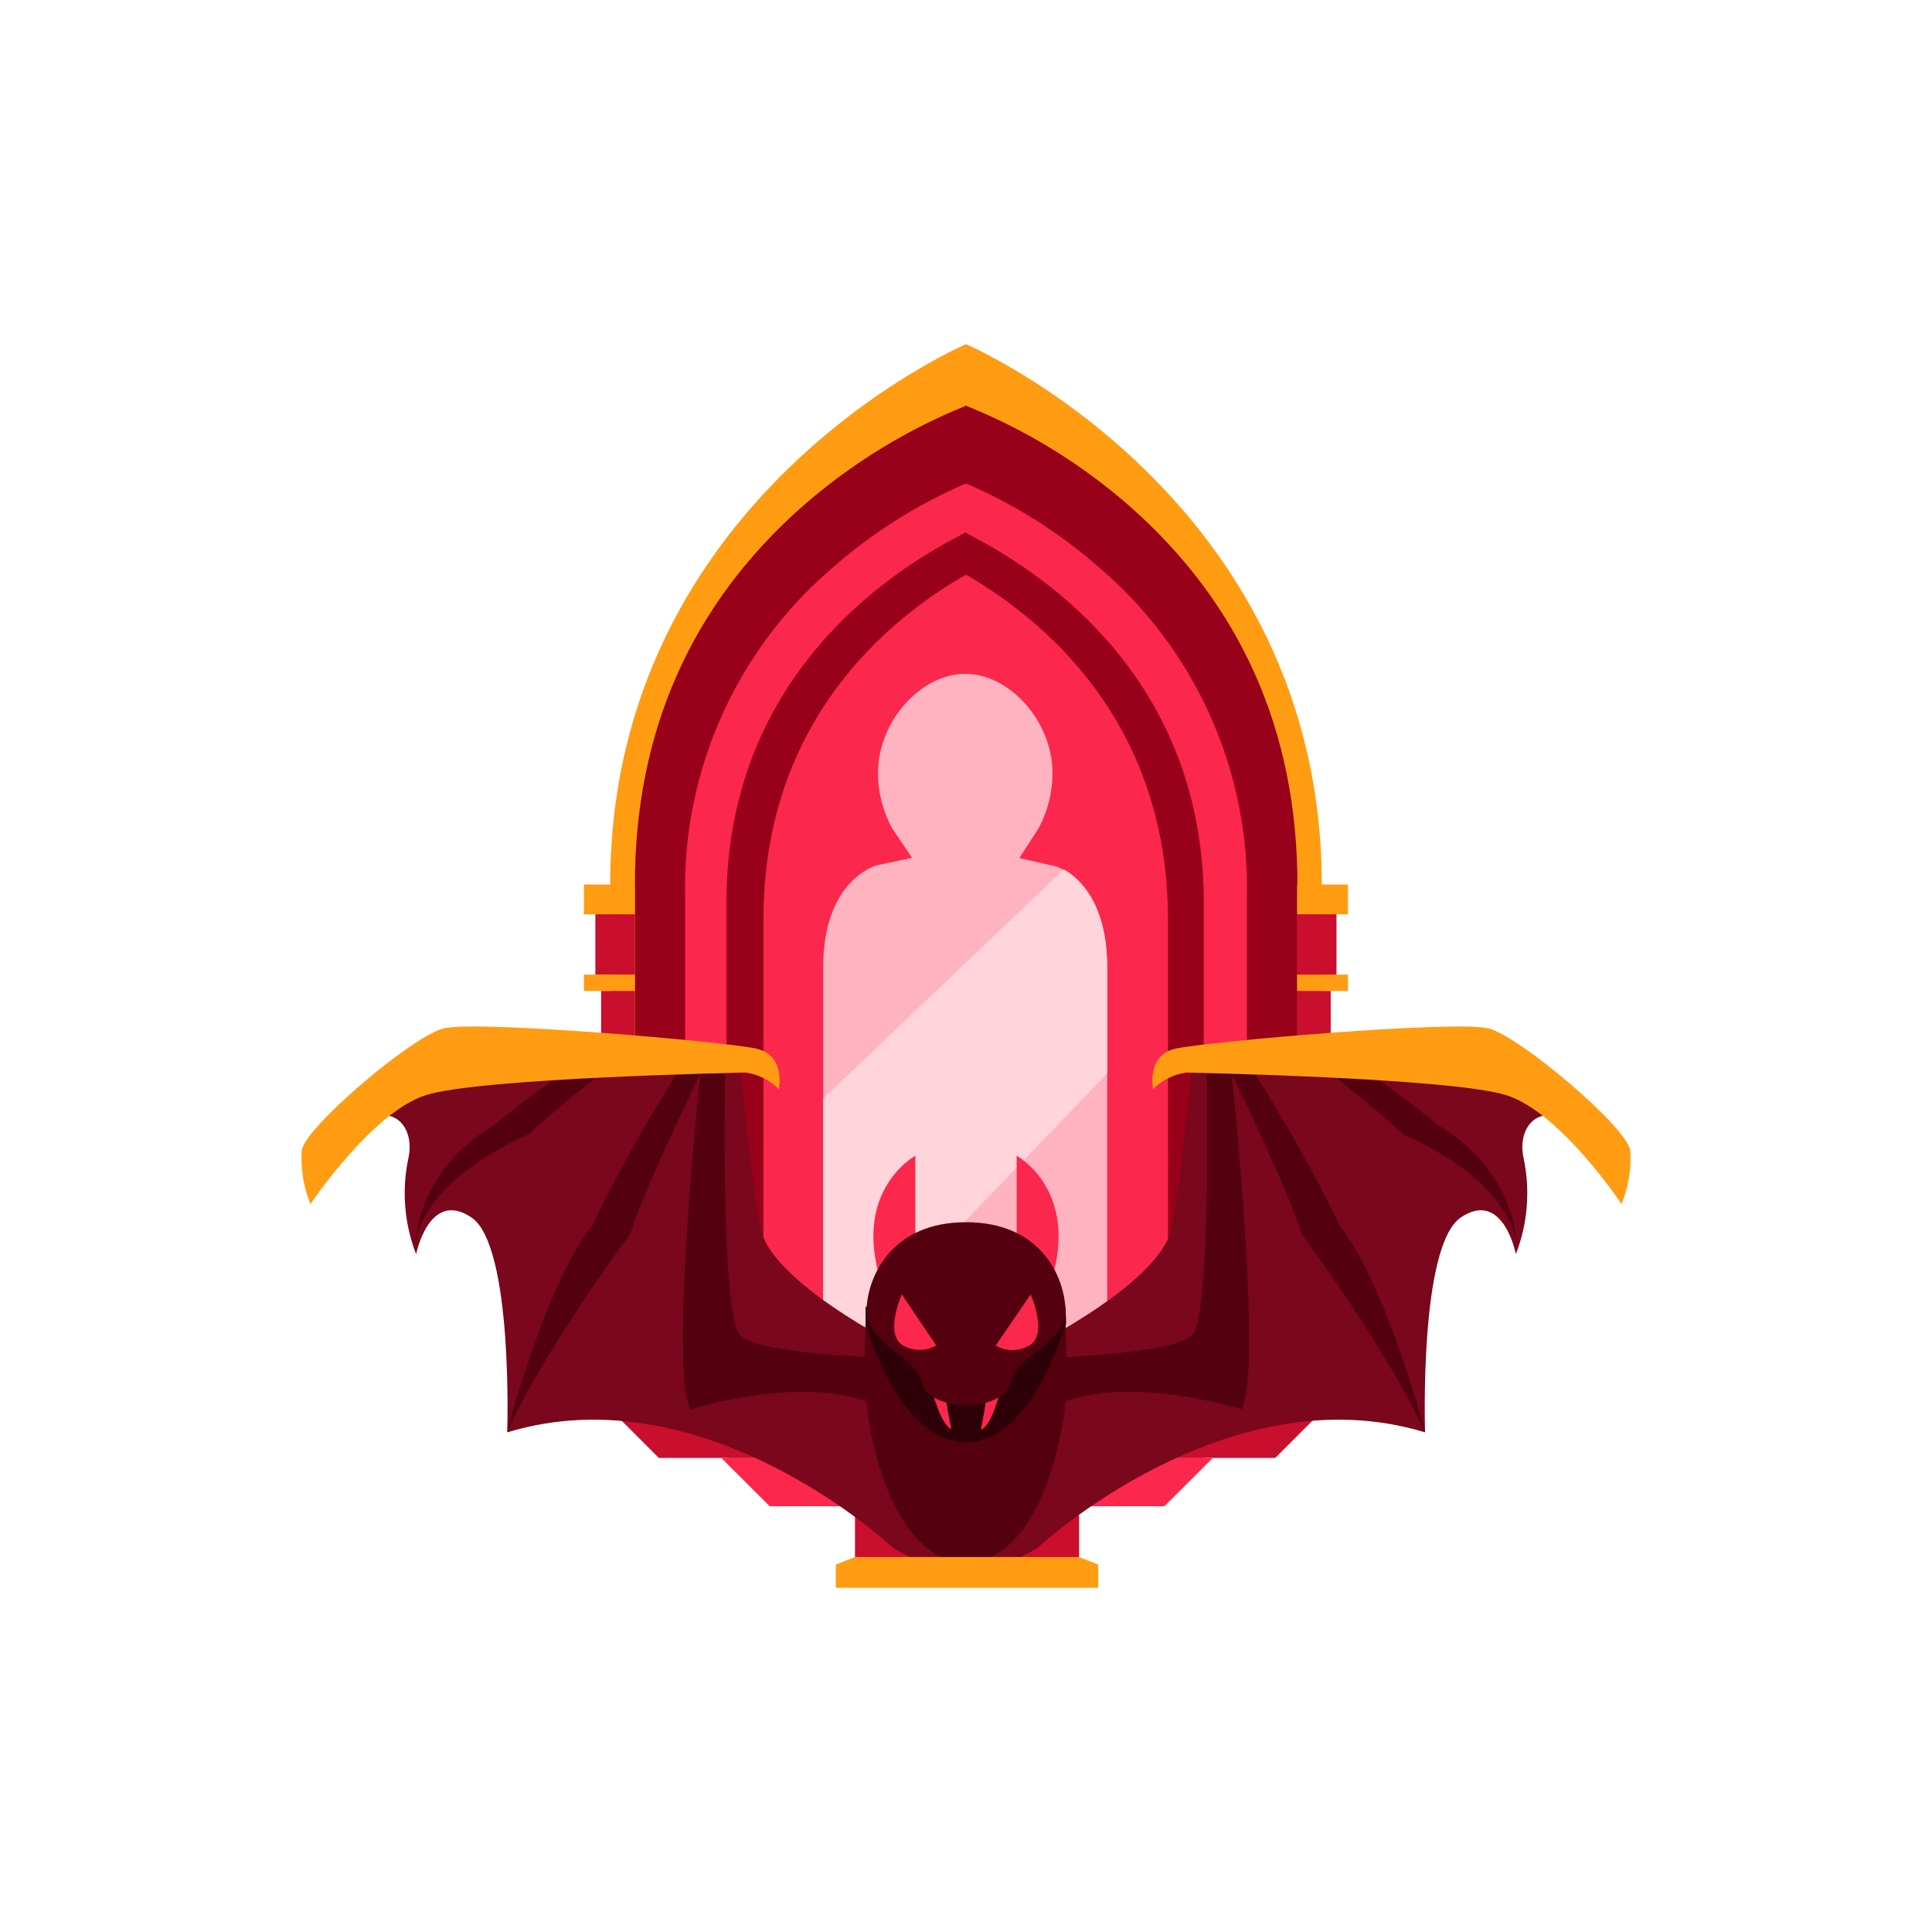 <?xml version="1.0" encoding="UTF-8"?>
<svg width="130px" height="130px" viewBox="0 0 130 130" version="1.1" xmlns="http://www.w3.org/2000/svg" xmlns:xlink="http://www.w3.org/1999/xlink">
    <title>bat mirror</title>
    <g id="bat-mirror" stroke="none" stroke-width="1" fill="none" fill-rule="evenodd">
        <g id="Group" transform="translate(-0, -0)" fill-rule="nonzero">
            <g id="Layer_1" transform="translate(20.284, 23.16)">
                <path d="M44.716,1.0658141e-14 C44.716,1.0658141e-14 20.776,10.22 20.776,36.36 L20.776,70.36 L68.656,70.36 L68.656,36.36 C68.656,10.22 44.716,1.0658141e-14 44.716,1.0658141e-14 Z" id="Path" fill="#FF9C12"></path>
                <path d="M22.436,68.69 L22.436,36.36 C22.436,26.06 26.236,17.5 33.736,10.89 C36.993,8.043 40.704,5.761 44.716,4.14 C48.736,5.755 52.455,8.037 55.716,10.89 C63.216,17.5 67.016,26.06 67.016,36.36 L67.016,68.69 L22.436,68.69 Z" id="Path" fill="#99001A"></path>
                <path d="M25.816,67.41 L25.816,37.25 C25.614,28.742 29.249,20.593 35.716,15.06 C38.396,12.7 41.434,10.78 44.716,9.37 C47.997,10.78 51.035,12.7 53.716,15.06 C60.182,20.593 63.818,28.742 63.616,37.25 L63.616,67.41 L25.816,67.41 Z" id="Path" fill="#FC274C"></path>
                <path d="M28.596,74.94 L28.596,37.59 C28.596,23.43 38.106,16.21 43.766,13.16 L44.666,12.67 L45.576,13.16 C51.236,16.21 60.716,23.43 60.716,37.59 L60.716,74.94 L28.596,74.94 Z" id="Path" fill="#99001A"></path>
                <polygon id="Path" fill="#FC274C" points="70.506 72 18.926 72 17.826 70.35 18.926 68.69 70.506 68.69 71.606 70.35"></polygon>
                <polygon id="Path" fill="#C90E2E" points="44.786 72 21.106 72 24.046 74.94 44.786 74.94 65.526 74.94 68.466 72"></polygon>
                <polygon id="Path" fill="#FC274C" points="44.786 74.94 28.246 74.94 31.506 78.19 44.786 78.19 58.066 78.19 61.326 74.94"></polygon>
                <path d="M44.716,15.51 C39.636,18.4 31.086,25.26 31.086,38.69 L31.086,74.69 L58.306,74.69 L58.306,38.69 C58.306,25.26 49.716,18.4 44.716,15.51 Z" id="Path" fill="#FC274C"></path>
                <rect id="Rectangle" fill="#FF9C12" x="66.996" y="36.36" width="3.42" height="2"></rect>
                <rect id="Rectangle" fill="#FF9C12" x="66.996" y="42.42" width="3.42" height="1.1"></rect>
                <rect id="Rectangle" fill="#FF9C12" x="19.006" y="36.36" width="3.42" height="2"></rect>
                <rect id="Rectangle" fill="#C90E2E" x="19.776" y="38.36" width="2.65" height="4.06"></rect>
                <rect id="Rectangle" fill="#C90E2E" x="66.996" y="38.36" width="2.65" height="4.06"></rect>
                <rect id="Rectangle" fill="#C90E2E" x="66.996" y="43.52" width="2.26" height="4.06"></rect>
                <path d="M35.106,68.94 L35.106,41.94 C35.106,36.08 38.586,35.1 38.736,35.06 L41.086,34.56 L39.736,32.56 C39.116,31.418 38.792,30.139 38.796,28.84 C38.796,25.42 41.646,22.18 44.666,22.18 C47.686,22.18 50.536,25.42 50.536,28.84 C50.541,30.146 50.218,31.432 49.596,32.58 L48.306,34.58 L50.616,35.1 C50.746,35.1 54.216,36.1 54.216,41.97 L54.216,68.97 L35.106,68.94 Z" id="Path" fill="#FFB3C0"></path>
                <path d="M54.216,41.91 C54.216,37.6 52.336,35.91 51.296,35.34 L35.106,50.76 L35.106,68.94 L54.216,49.07 L54.216,41.91 Z" id="Path" fill="#FFD4DB"></path>
                <rect id="Rectangle" fill="#FF9C12" x="19.006" y="42.42" width="3.42" height="1.1"></rect>
                <rect id="Rectangle" fill="#C90E2E" x="20.166" y="43.52" width="2.26" height="4.06"></rect>
                <polygon id="Path" fill="#C90E2E" points="44.786 78.19 37.246 78.19 37.246 81.94 44.786 81.94 52.326 81.94 52.326 78.19"></polygon>
                <path d="M29.476,48.3 C29.476,48.3 30.396,57.3 30.886,59.51 C31.776,63.51 41.696,68.19 41.696,68.19 L44.696,80.25 L44.696,83.68 L39.846,81.02 C39.846,81.02 27.266,69.14 13.846,73.22 C13.846,73.22 14.266,60.64 11.426,58.75 C8.586,56.86 7.716,61.23 7.716,61.23 C6.919,59.173 6.738,56.928 7.196,54.77 C7.706,52.46 5.826,50.72 3.586,52.84 L7.716,48.84 L29.476,48.3 Z" id="Path" fill="#7A071B"></path>
                <path d="M26.836,49.09 C26.836,49.09 22.966,57.03 22.136,59.84 C22.136,59.84 16.426,67.52 13.826,73.19 C13.826,73.19 16.386,63.37 19.556,59.29 C21.279,55.772 23.192,52.351 25.286,49.04 L26.836,49.09 Z" id="Path" fill="#54000E"></path>
                <path d="M19.786,49.36 C19.786,49.36 16.056,52.36 15.356,53.14 C15.356,53.14 8.516,55.89 7.686,60.36 C7.686,60.36 7.796,55.59 13.006,52.52 C14.343,51.39 15.742,50.335 17.196,49.36 L19.786,49.36 Z" id="Path" fill="#54000E"></path>
                <path d="M59.956,48.3 C59.956,48.3 59.036,57.3 58.546,59.51 C57.656,63.51 47.736,68.19 47.736,68.19 L44.656,80.1 L44.656,83.68 L49.496,81.02 C49.496,81.02 62.206,69.14 75.606,73.22 C75.606,73.22 75.186,60.64 78.026,58.75 C80.866,56.86 81.716,61.23 81.716,61.23 C82.513,59.173 82.693,56.928 82.236,54.77 C81.726,52.46 83.606,50.72 85.846,52.84 L81.716,48.84 L59.956,48.3 Z" id="Path" fill="#7A071B"></path>
                <path d="M62.596,49.09 L60.926,49.09 C60.926,49.09 61.236,65.38 59.926,66.68 C58.616,67.98 50.126,68.21 50.126,68.21 L50.246,71.67 C54.916,69.01 63.246,71.67 63.246,71.67 C64.716,69.34 62.596,49.09 62.596,49.09 Z" id="Path" fill="#54000E"></path>
                <path d="M26.836,49.09 L28.506,49.09 C28.506,49.09 28.196,65.38 29.506,66.68 C30.816,67.98 39.306,68.21 39.306,68.21 L39.186,71.67 C34.516,69.01 26.186,71.67 26.186,71.67 C24.716,69.34 26.836,49.09 26.836,49.09 Z" id="Path" fill="#54000E"></path>
                <path d="M51.546,68.97 C51.546,73.58 49.546,81.97 44.726,81.97 C39.906,81.97 37.876,73.61 37.886,68.97 L37.886,68.41 L37.956,65.92 L37.956,64.78 L51.416,64.78 L51.416,65.89 L51.486,68.45 L51.486,68.45 L51.546,68.97 Z" id="Path" fill="#54000E"></path>
                <path d="M51.456,65.89 C50.966,67.27 48.816,74.01 44.666,73.89 C40.516,73.77 38.396,67.4 37.976,65.95 L37.976,64.81 L51.416,64.81 L51.456,65.89 Z" id="Path" fill="#2E0008"></path>
                <path d="M41.306,63.17 L41.306,54.61 C41.306,54.61 37.166,56.84 38.916,62.84 L41.306,63.17 Z" id="Path" fill="#FC274C"></path>
                <path d="M48.126,63.17 L48.126,54.61 C48.126,54.61 52.266,56.84 50.516,62.84 L48.126,63.17 Z" id="Path" fill="#FC274C"></path>
                <path d="M42.476,70.37 C42.504,70.716 42.592,71.054 42.736,71.37 C43.126,72.58 43.596,72.99 43.736,72.98 C43.535,72.102 43.382,71.214 43.276,70.32 L42.476,70.37 Z M46.136,70.37 C46.043,71.263 45.903,72.151 45.716,73.03 C45.876,73.03 46.346,72.63 46.716,71.42 C46.86,71.104 46.948,70.766 46.976,70.42 L46.136,70.37 Z" id="Shape" fill="#FC274C"></path>
                <path d="M44.716,59.08 C39.876,59.08 38.176,62.48 38.026,64.85 C37.876,67.22 41.276,67.96 41.766,69.91 C42.256,71.86 47.176,71.91 47.666,69.91 C48.156,67.91 51.556,67.23 51.406,64.85 C51.256,62.47 49.556,59.08 44.716,59.08 Z" id="Path" fill="#54000E"></path>
                <path d="M46.716,67.38 L49.066,63.94 C49.066,63.94 50.216,66.51 49.066,67.32 C48.357,67.782 47.447,67.806 46.716,67.38 L46.716,67.38 Z" id="Path" fill="#FC274C"></path>
                <path d="M42.716,67.38 L40.396,63.94 C40.396,63.94 39.246,66.51 40.396,67.32 C41.099,67.766 41.99,67.789 42.716,67.38 L42.716,67.38 Z" id="Path" fill="#FC274C"></path>
                <path d="M62.596,49.09 C62.596,49.09 66.466,57.03 67.296,59.87 C67.296,59.87 73.006,67.55 75.606,73.22 C75.606,73.22 73.046,63.4 69.876,59.32 C68.152,55.802 66.239,52.381 64.146,49.07 L62.596,49.09 Z" id="Path" fill="#54000E"></path>
                <path d="M69.646,49.36 C69.646,49.36 73.376,52.36 74.076,53.14 C74.076,53.14 80.916,55.89 81.746,60.36 C81.746,60.36 81.636,55.59 76.426,52.52 C75.088,51.39 73.689,50.335 72.236,49.36 L69.646,49.36 Z" id="Path" fill="#54000E"></path>
                <path d="M29.886,49.01 C30.735,49.126 31.523,49.52 32.126,50.13 C32.126,50.13 32.606,47.88 30.656,47.41 C28.706,46.94 11.656,45.46 9.516,46.05 C7.376,46.64 0.256,52.67 0.016,54.26 C-0.06,55.489 0.141,56.72 0.606,57.86 C0.606,57.86 4.716,51.72 8.336,50.54 C11.956,49.36 29.886,49.01 29.886,49.01 Z" id="Path" fill="#FF9C12"></path>
                <path d="M59.546,49.01 C58.696,49.126 57.908,49.52 57.306,50.13 C57.306,50.13 56.826,47.88 58.776,47.41 C60.726,46.94 77.776,45.46 79.916,46.05 C82.056,46.64 89.176,52.67 89.416,54.26 C89.492,55.489 89.29,56.72 88.826,57.86 C88.826,57.86 84.756,51.72 81.096,50.54 C77.436,49.36 59.546,49.01 59.546,49.01 Z" id="Path" fill="#FF9C12"></path>
                <polygon id="Path" fill="#FF9C12" points="52.326 81.61 44.786 81.61 37.246 81.61 35.956 82.12 35.956 83.68 53.616 83.68 53.616 82.12"></polygon>
            </g>
        </g>
    </g>
</svg>